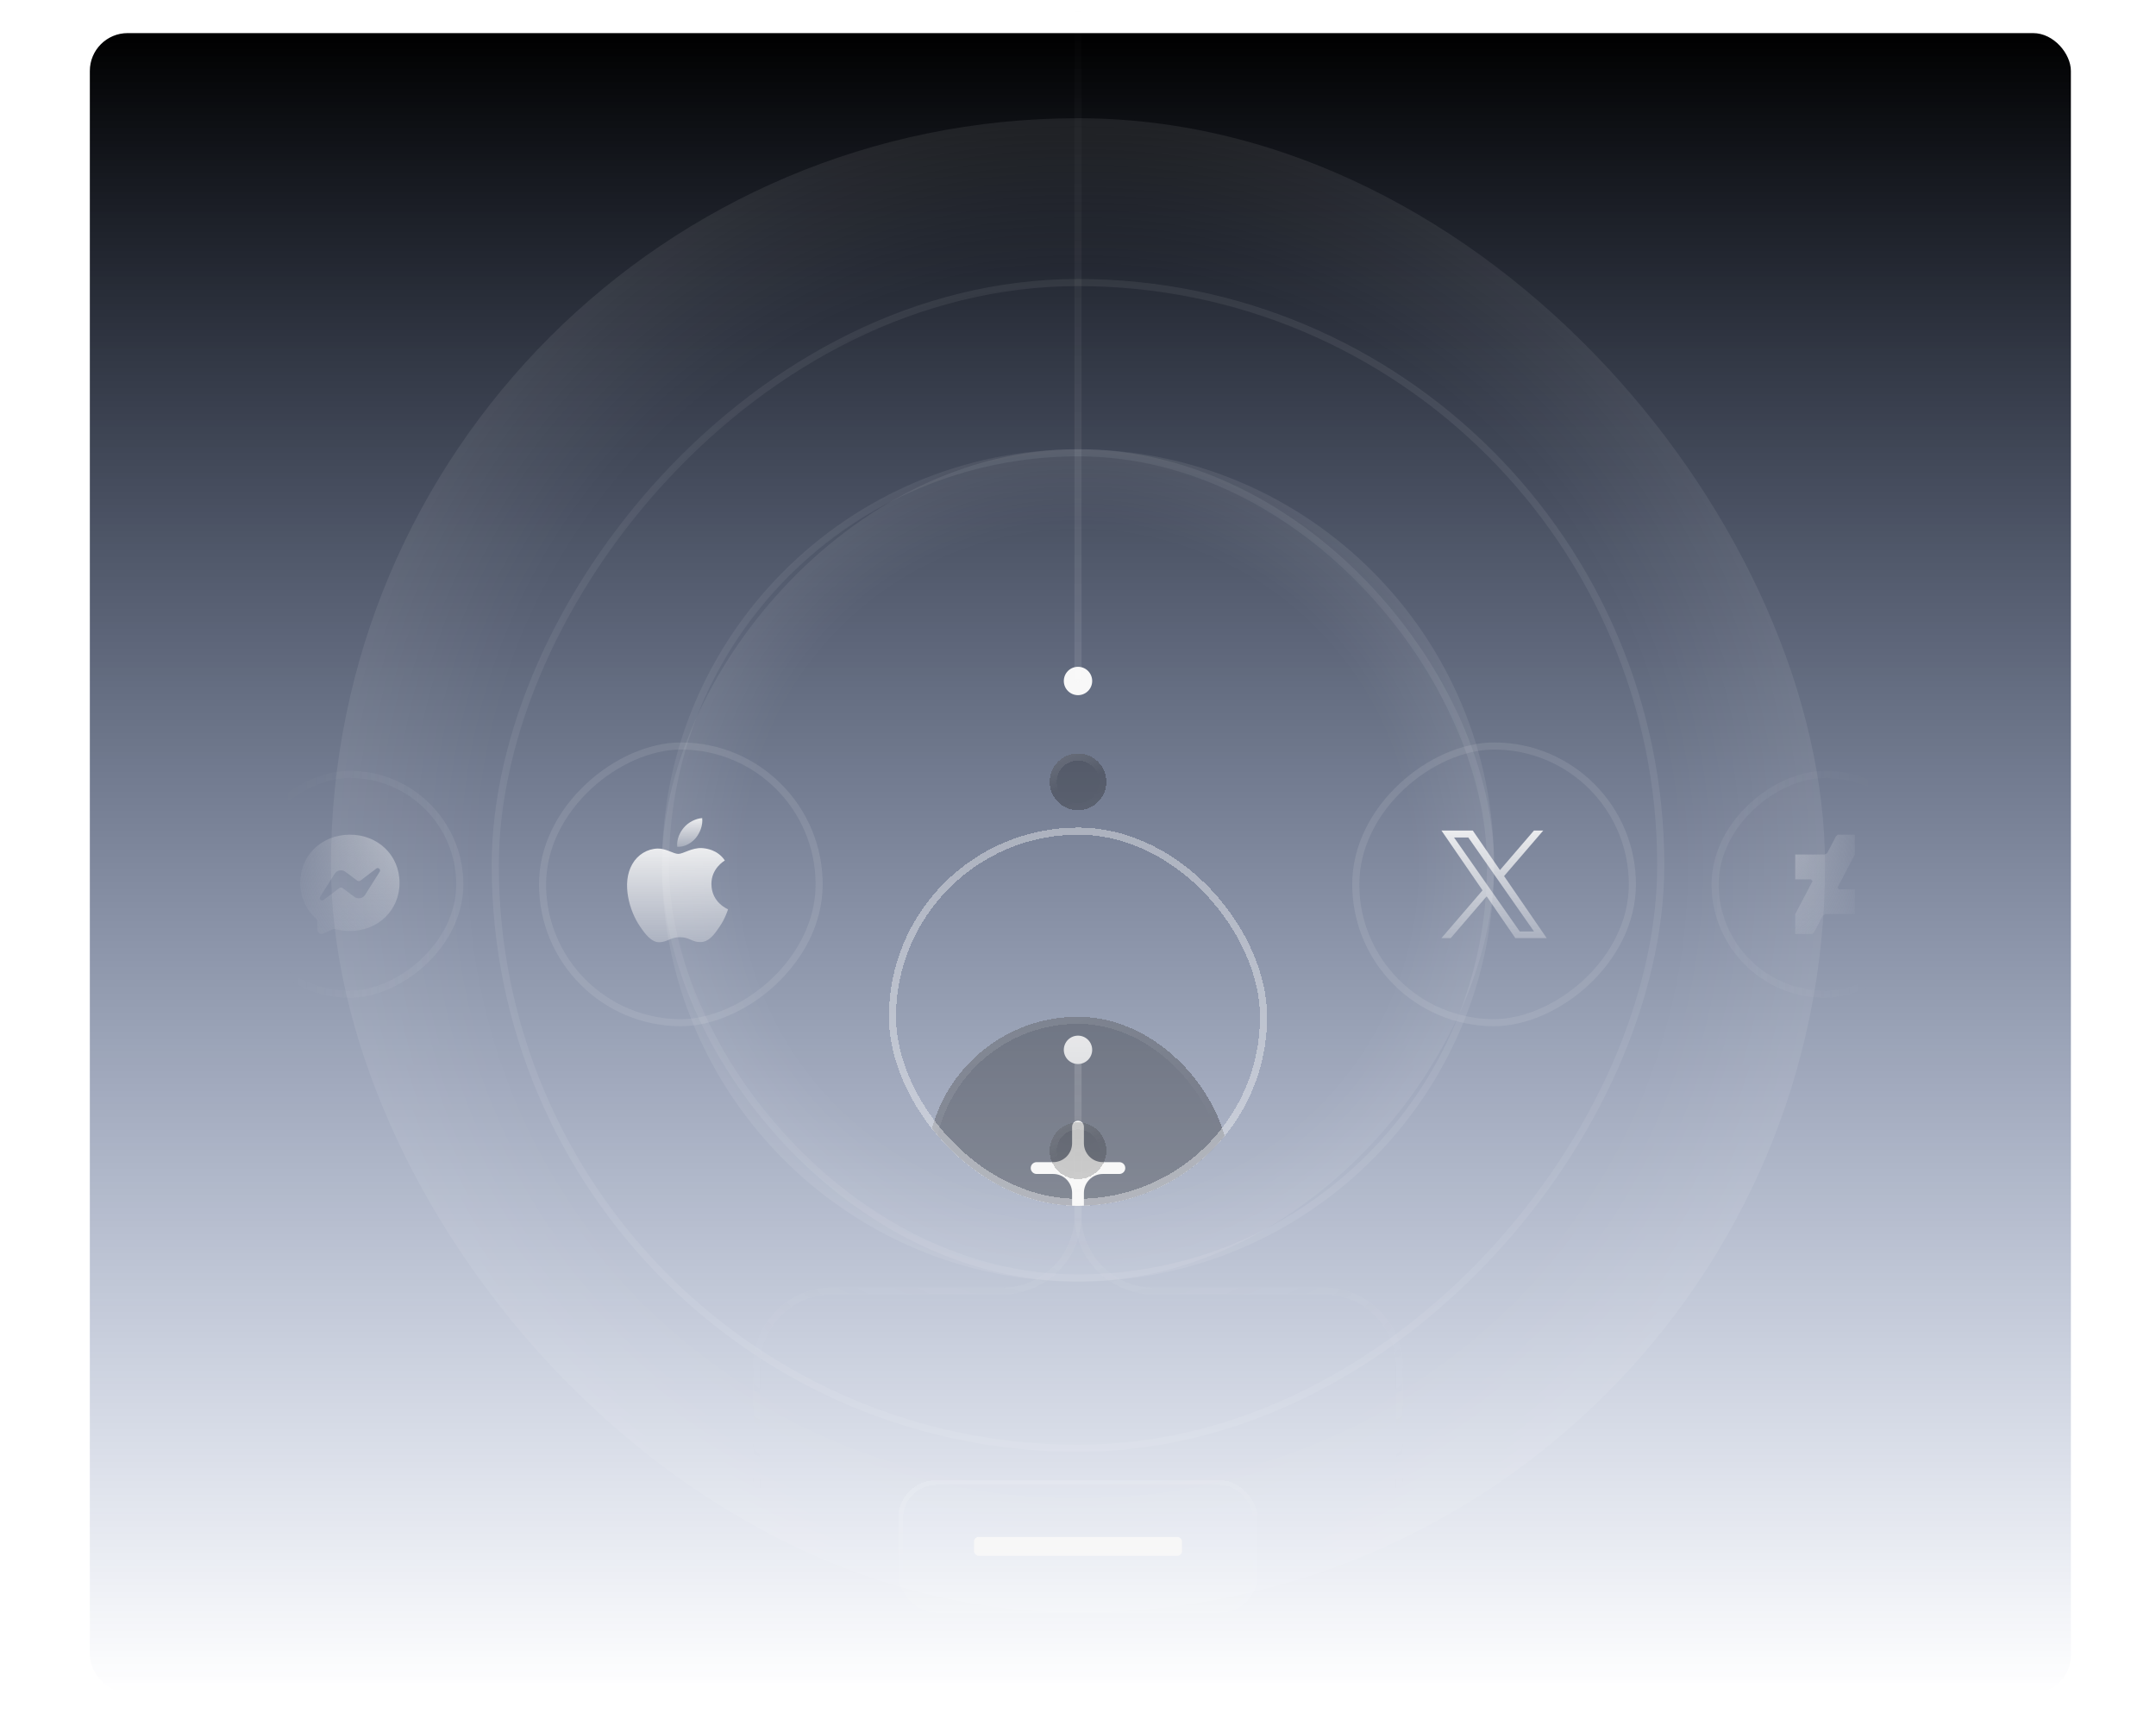 <svg width="456" height="365" viewBox="0 0 456 365" fill="none" xmlns="http://www.w3.org/2000/svg">
<rect x="19" y="7" width="419" height="351" rx="8" fill="url(#paint0_linear_106_13698)"/>
<rect opacity="0.5" x="70" y="25" width="316" height="316" rx="158" fill="url(#paint1_angular_106_13698)"/>
<rect opacity="0.5" x="0.75" y="-0.75" width="246.5" height="246.5" rx="123.25" transform="matrix(1 0 0 -1 104 305.5)" stroke="url(#paint2_angular_106_13698)" stroke-width="1.5"/>
<rect opacity="0.5" width="176" height="176" rx="88" transform="matrix(1 0 0 -1 140 271)" fill="url(#paint3_angular_106_13698)"/>
<rect opacity="0.5" x="315.25" y="270.25" width="174.5" height="174.5" rx="87.25" transform="rotate(180 315.25 270.25)" stroke="url(#paint4_angular_106_13698)" stroke-width="1.5"/>
<mask id="mask0_106_13698" style="mask-type:alpha" maskUnits="userSpaceOnUse" x="60" y="20" width="336" height="326">
<rect x="60" y="20" width="336" height="326" fill="url(#paint5_linear_106_13698)"/>
</mask>
<g mask="url(#mask0_106_13698)">
<g filter="url(#filter0_bi_106_13698)">
<rect x="48" y="207" width="48" height="48" rx="24" transform="rotate(-90 48 207)" fill="#F8F8F8" fill-opacity="0.01"/>
<rect x="48.75" y="206.25" width="46.5" height="46.5" rx="23.25" transform="rotate(-90 48.75 206.25)" stroke="#F8F8F8" stroke-opacity="0.1" stroke-width="1.5"/>
<path d="M72 172.5C66.085 172.5 61.5 176.833 61.5 182.685C61.5 185.747 62.755 188.391 64.798 190.218C64.969 190.372 65.073 190.586 65.08 190.817L65.137 192.684C65.155 193.28 65.77 193.667 66.316 193.427L68.4 192.506C68.577 192.428 68.775 192.414 68.961 192.465C69.919 192.728 70.938 192.868 72.001 192.868C77.916 192.868 82.501 188.536 82.501 182.684C82.501 176.831 77.915 172.5 72 172.5ZM78.305 180.337L75.221 185.231C74.73 186.009 73.679 186.203 72.943 185.651L70.49 183.811C70.264 183.642 69.955 183.643 69.731 183.813L66.417 186.328C65.975 186.663 65.398 186.134 65.693 185.665L68.778 180.771C69.269 179.992 70.319 179.799 71.056 180.351L73.509 182.191C73.734 182.359 74.044 182.359 74.268 182.189L77.581 179.674C78.023 179.338 78.601 179.867 78.305 180.337Z" fill="url(#paint6_linear_106_13698)"/>
</g>
<g filter="url(#filter1_bi_106_13698)">
<rect x="112" y="213" width="60" height="60" rx="30" transform="rotate(-90 112 213)" fill="#F8F8F8" fill-opacity="0.01"/>
<rect x="112.75" y="212.25" width="58.5" height="58.5" rx="29.25" transform="rotate(-90 112.75 212.25)" stroke="#F8F8F8" stroke-opacity="0.1" stroke-width="1.5"/>
<path d="M145.159 173.207C146.064 172.075 146.678 170.554 146.517 169C145.191 169.066 143.574 169.874 142.638 171.008C141.797 171.979 141.053 173.563 141.246 175.051C142.734 175.18 144.221 174.308 145.159 173.207Z" fill="url(#paint7_linear_106_13698)"/>
<path d="M146.5 175.342C144.34 175.213 142.502 176.568 141.471 176.568C140.439 176.568 138.858 175.407 137.149 175.437C134.925 175.47 132.861 176.728 131.732 178.728C129.41 182.73 131.119 188.666 133.377 191.924C134.473 193.537 135.794 195.312 137.536 195.248C139.181 195.183 139.826 194.183 141.825 194.183C143.824 194.183 144.404 195.248 146.145 195.216C147.951 195.183 149.08 193.602 150.176 191.989C151.433 190.15 151.949 188.376 151.981 188.279C151.949 188.246 148.499 186.923 148.467 182.955C148.435 179.633 151.175 178.053 151.305 177.954C149.757 175.665 147.338 175.407 146.5 175.342Z" fill="url(#paint8_linear_106_13698)"/>
</g>
<g filter="url(#filter2_di_106_13698)">
<g clip-path="url(#clip0_106_13698)">
<g filter="url(#filter3_bdi_106_13698)">
<rect x="196" y="151" width="64" height="64" rx="32" fill="#F8F8F8" fill-opacity="0.01" shape-rendering="crispEdges"/>
<rect x="196" y="151" width="64" height="64" rx="32" fill="#121212" fill-opacity="0.3" shape-rendering="crispEdges"/>
<rect x="196.75" y="151.75" width="62.5" height="62.5" rx="31.25" stroke="url(#paint9_linear_106_13698)" stroke-opacity="0.25" stroke-width="1.5" shape-rendering="crispEdges"/>
<path fill-rule="evenodd" clip-rule="evenodd" d="M229.25 174.25C229.25 173.56 228.69 173 228 173C227.31 173 226.75 173.56 226.75 174.25V177.75C226.75 179.959 224.959 181.75 222.75 181.75H219.25C218.56 181.75 218 182.31 218 183C218 183.69 218.56 184.25 219.25 184.25H222.75C224.959 184.25 226.75 186.041 226.75 188.25V191.75C226.75 192.44 227.31 193 228 193C228.69 193 229.25 192.44 229.25 191.75V188.25C229.25 186.041 231.041 184.25 233.25 184.25H236.75C237.44 184.25 238 183.69 238 183C238 182.31 237.44 181.75 236.75 181.75H233.25C231.041 181.75 229.25 179.959 229.25 177.75V174.25Z" fill="#F8F8F8"/>
</g>
</g>
<rect x="188.75" y="143.75" width="78.5" height="78.5" rx="39.25" stroke="#F8F8F8" stroke-opacity="0.4" stroke-width="1.5" shape-rendering="crispEdges"/>
</g>
<g filter="url(#filter4_bi_106_13698)">
<rect x="284" y="213" width="60" height="60" rx="30" transform="rotate(-90 284 213)" fill="#F8F8F8" fill-opacity="0.01"/>
<rect x="284.75" y="212.25" width="58.5" height="58.5" rx="29.25" transform="rotate(-90 284.75 212.25)" stroke="#F8F8F8" stroke-opacity="0.1" stroke-width="1.5"/>
<path d="M316.118 181.258L324.405 171.625H322.441L315.245 179.989L309.498 171.625H302.87L311.561 184.273L302.87 194.375H304.834L312.432 185.542L318.501 194.375H325.13L316.118 181.258ZM313.428 184.384L312.548 183.125L305.541 173.104H308.558L314.212 181.191L315.092 182.45L322.442 192.964H319.426L313.429 184.385L313.428 184.384Z" fill="url(#paint10_linear_106_13698)"/>
</g>
<g filter="url(#filter5_bi_106_13698)">
<rect x="360" y="207" width="48" height="48" rx="24" transform="rotate(-90 360 207)" fill="#F8F8F8" fill-opacity="0.01"/>
<rect x="360.75" y="206.25" width="46.5" height="46.5" rx="23.25" transform="rotate(-90 360.75 206.25)" stroke="#F8F8F8" stroke-opacity="0.1" stroke-width="1.5"/>
<path d="M390.302 172.5H386.687L386.302 172.883L384.463 176.393L383.926 176.703H377.698V181.949H381.026L381.372 182.296L377.698 189.309V193.5L381.315 193.498L381.702 193.114L383.545 189.602L384.071 189.299H390.302V184.055H386.965L386.627 183.718L390.303 176.701" fill="url(#paint11_linear_106_13698)"/>
</g>
</g>
<mask id="mask1_106_13698" style="mask-type:alpha" maskUnits="userSpaceOnUse" x="87" y="60" width="282" height="282">
<circle cx="228" cy="201" r="141" fill="url(#paint12_radial_106_13698)"/>
</mask>
<g mask="url(#mask1_106_13698)">
<path opacity="0.1" d="M296.75 326.5C296.75 326.914 296.414 327.25 296 327.25C295.586 327.25 295.25 326.914 295.25 326.5L296.75 326.5ZM295.25 326.5L295.25 289L296.75 289L296.75 326.5L295.25 326.5ZM280 273.75L244 273.75L244 272.25L280 272.25L280 273.75ZM227.25 257L227.25 223L228.75 223L228.75 257L227.25 257ZM244 273.75C234.749 273.75 227.25 266.251 227.25 257L228.75 257C228.75 265.422 235.578 272.25 244 272.25L244 273.75ZM295.25 289C295.25 280.578 288.422 273.75 280 273.75L280 272.25C289.251 272.25 296.75 279.749 296.75 289L295.25 289Z" fill="#F8F8F8"/>
<path opacity="0.1" d="M159.25 326.5C159.25 326.914 159.586 327.25 160 327.25C160.414 327.25 160.75 326.914 160.75 326.5L159.25 326.5ZM160.75 326.5L160.75 289L159.25 289L159.25 326.5L160.75 326.5ZM176 273.75L212 273.75L212 272.25L176 272.25L176 273.75ZM228.75 257L228.75 223L227.25 223L227.25 257L228.75 257ZM212 273.75C221.251 273.75 228.75 266.251 228.75 257L227.25 257C227.25 265.422 220.422 272.25 212 272.25L212 273.75ZM160.75 289C160.75 280.578 167.578 273.75 176 273.75L176 272.25C166.749 272.25 159.25 279.749 159.25 289L160.75 289Z" fill="#F8F8F8"/>
<g filter="url(#filter6_bdi_106_13698)">
<circle cx="228" cy="222" r="6" fill="#F8F8F8" fill-opacity="0.01" shape-rendering="crispEdges"/>
<circle cx="228" cy="222" r="6" fill="#121212" fill-opacity="0.3" shape-rendering="crispEdges"/>
<circle cx="228" cy="222" r="5.25" stroke="url(#paint13_linear_106_13698)" stroke-opacity="0.25" stroke-width="1.5" shape-rendering="crispEdges"/>
</g>
<circle cx="228" cy="222" r="3" fill="#F8F8F8"/>
</g>
<g filter="url(#filter7_bdi_106_13698)">
<circle cx="228" cy="144" r="6" fill="#F8F8F8" fill-opacity="0.01" shape-rendering="crispEdges"/>
<circle cx="228" cy="144" r="6" fill="#121212" fill-opacity="0.3" shape-rendering="crispEdges"/>
<circle cx="228" cy="144" r="5.25" stroke="url(#paint14_linear_106_13698)" stroke-opacity="0.25" stroke-width="1.5" shape-rendering="crispEdges"/>
</g>
<circle cx="228" cy="144" r="3" fill="#F8F8F8"/>
<path d="M228 143.5V1" stroke="url(#paint15_linear_106_13698)" stroke-opacity="0.1" stroke-width="1.5" stroke-linecap="round"/>
<g filter="url(#filter8_d_106_13698)">
<rect x="190" y="289" width="76" height="28" rx="8" fill="#F8F8F8" fill-opacity="0.05" style="mix-blend-mode:luminosity" shape-rendering="crispEdges"/>
<rect x="190.5" y="289.5" width="75" height="27" rx="7.5" stroke="url(#paint16_linear_106_13698)" stroke-opacity="0.25" shape-rendering="crispEdges"/>
<rect x="206" y="301" width="44" height="4" rx="1" fill="#F8F8F8" fill-opacity="0.95"/>
</g>
<defs>
<filter id="filter0_bi_106_13698" x="-52" y="59" width="248" height="248" filterUnits="userSpaceOnUse" color-interpolation-filters="sRGB">
<feFlood flood-opacity="0" result="BackgroundImageFix"/>
<feGaussianBlur in="BackgroundImageFix" stdDeviation="50"/>
<feComposite in2="SourceAlpha" operator="in" result="effect1_backgroundBlur_106_13698"/>
<feBlend mode="normal" in="SourceGraphic" in2="effect1_backgroundBlur_106_13698" result="shape"/>
<feColorMatrix in="SourceAlpha" type="matrix" values="0 0 0 0 0 0 0 0 0 0 0 0 0 0 0 0 0 0 127 0" result="hardAlpha"/>
<feOffset dx="2" dy="4"/>
<feGaussianBlur stdDeviation="8"/>
<feComposite in2="hardAlpha" operator="arithmetic" k2="-1" k3="1"/>
<feColorMatrix type="matrix" values="0 0 0 0 0.973 0 0 0 0 0.973 0 0 0 0 0.973 0 0 0 0.06 0"/>
<feBlend mode="normal" in2="shape" result="effect2_innerShadow_106_13698"/>
</filter>
<filter id="filter1_bi_106_13698" x="12" y="53" width="260" height="260" filterUnits="userSpaceOnUse" color-interpolation-filters="sRGB">
<feFlood flood-opacity="0" result="BackgroundImageFix"/>
<feGaussianBlur in="BackgroundImageFix" stdDeviation="50"/>
<feComposite in2="SourceAlpha" operator="in" result="effect1_backgroundBlur_106_13698"/>
<feBlend mode="normal" in="SourceGraphic" in2="effect1_backgroundBlur_106_13698" result="shape"/>
<feColorMatrix in="SourceAlpha" type="matrix" values="0 0 0 0 0 0 0 0 0 0 0 0 0 0 0 0 0 0 127 0" result="hardAlpha"/>
<feOffset dx="2" dy="4"/>
<feGaussianBlur stdDeviation="8"/>
<feComposite in2="hardAlpha" operator="arithmetic" k2="-1" k3="1"/>
<feColorMatrix type="matrix" values="0 0 0 0 0.973 0 0 0 0 0.973 0 0 0 0 0.973 0 0 0 0.06 0"/>
<feBlend mode="normal" in2="shape" result="effect2_innerShadow_106_13698"/>
</filter>
<filter id="filter2_di_106_13698" x="180" y="143" width="96" height="120" filterUnits="userSpaceOnUse" color-interpolation-filters="sRGB">
<feFlood flood-opacity="0" result="BackgroundImageFix"/>
<feColorMatrix in="SourceAlpha" type="matrix" values="0 0 0 0 0 0 0 0 0 0 0 0 0 0 0 0 0 0 127 0" result="hardAlpha"/>
<feMorphology radius="16" operator="erode" in="SourceAlpha" result="effect1_dropShadow_106_13698"/>
<feOffset dy="32"/>
<feGaussianBlur stdDeviation="12"/>
<feComposite in2="hardAlpha" operator="out"/>
<feColorMatrix type="matrix" values="0 0 0 0 0 0 0 0 0 0 0 0 0 0 0 0 0 0 0.4 0"/>
<feBlend mode="multiply" in2="BackgroundImageFix" result="effect1_dropShadow_106_13698"/>
<feBlend mode="normal" in="SourceGraphic" in2="effect1_dropShadow_106_13698" result="shape"/>
<feColorMatrix in="SourceAlpha" type="matrix" values="0 0 0 0 0 0 0 0 0 0 0 0 0 0 0 0 0 0 127 0" result="hardAlpha"/>
<feOffset/>
<feGaussianBlur stdDeviation="4"/>
<feComposite in2="hardAlpha" operator="arithmetic" k2="-1" k3="1"/>
<feColorMatrix type="matrix" values="0 0 0 0 0.973 0 0 0 0 0.973 0 0 0 0 0.973 0 0 0 0.25 0"/>
<feBlend mode="normal" in2="shape" result="effect2_innerShadow_106_13698"/>
</filter>
<filter id="filter3_bdi_106_13698" x="184" y="139" width="88" height="116" filterUnits="userSpaceOnUse" color-interpolation-filters="sRGB">
<feFlood flood-opacity="0" result="BackgroundImageFix"/>
<feGaussianBlur in="BackgroundImageFix" stdDeviation="6"/>
<feComposite in2="SourceAlpha" operator="in" result="effect1_backgroundBlur_106_13698"/>
<feColorMatrix in="SourceAlpha" type="matrix" values="0 0 0 0 0 0 0 0 0 0 0 0 0 0 0 0 0 0 127 0" result="hardAlpha"/>
<feMorphology radius="16" operator="erode" in="SourceAlpha" result="effect2_dropShadow_106_13698"/>
<feOffset dy="32"/>
<feGaussianBlur stdDeviation="12"/>
<feComposite in2="hardAlpha" operator="out"/>
<feColorMatrix type="matrix" values="0 0 0 0 0 0 0 0 0 0 0 0 0 0 0 0 0 0 0.4 0"/>
<feBlend mode="multiply" in2="effect1_backgroundBlur_106_13698" result="effect2_dropShadow_106_13698"/>
<feBlend mode="normal" in="SourceGraphic" in2="effect2_dropShadow_106_13698" result="shape"/>
<feColorMatrix in="SourceAlpha" type="matrix" values="0 0 0 0 0 0 0 0 0 0 0 0 0 0 0 0 0 0 127 0" result="hardAlpha"/>
<feOffset/>
<feGaussianBlur stdDeviation="4"/>
<feComposite in2="hardAlpha" operator="arithmetic" k2="-1" k3="1"/>
<feColorMatrix type="matrix" values="0 0 0 0 0.973 0 0 0 0 0.973 0 0 0 0 0.973 0 0 0 0.25 0"/>
<feBlend mode="normal" in2="shape" result="effect3_innerShadow_106_13698"/>
</filter>
<filter id="filter4_bi_106_13698" x="184" y="53" width="260" height="260" filterUnits="userSpaceOnUse" color-interpolation-filters="sRGB">
<feFlood flood-opacity="0" result="BackgroundImageFix"/>
<feGaussianBlur in="BackgroundImageFix" stdDeviation="50"/>
<feComposite in2="SourceAlpha" operator="in" result="effect1_backgroundBlur_106_13698"/>
<feBlend mode="normal" in="SourceGraphic" in2="effect1_backgroundBlur_106_13698" result="shape"/>
<feColorMatrix in="SourceAlpha" type="matrix" values="0 0 0 0 0 0 0 0 0 0 0 0 0 0 0 0 0 0 127 0" result="hardAlpha"/>
<feOffset dx="2" dy="4"/>
<feGaussianBlur stdDeviation="8"/>
<feComposite in2="hardAlpha" operator="arithmetic" k2="-1" k3="1"/>
<feColorMatrix type="matrix" values="0 0 0 0 0.973 0 0 0 0 0.973 0 0 0 0 0.973 0 0 0 0.06 0"/>
<feBlend mode="normal" in2="shape" result="effect2_innerShadow_106_13698"/>
</filter>
<filter id="filter5_bi_106_13698" x="260" y="59" width="248" height="248" filterUnits="userSpaceOnUse" color-interpolation-filters="sRGB">
<feFlood flood-opacity="0" result="BackgroundImageFix"/>
<feGaussianBlur in="BackgroundImageFix" stdDeviation="50"/>
<feComposite in2="SourceAlpha" operator="in" result="effect1_backgroundBlur_106_13698"/>
<feBlend mode="normal" in="SourceGraphic" in2="effect1_backgroundBlur_106_13698" result="shape"/>
<feColorMatrix in="SourceAlpha" type="matrix" values="0 0 0 0 0 0 0 0 0 0 0 0 0 0 0 0 0 0 127 0" result="hardAlpha"/>
<feOffset dx="2" dy="4"/>
<feGaussianBlur stdDeviation="8"/>
<feComposite in2="hardAlpha" operator="arithmetic" k2="-1" k3="1"/>
<feColorMatrix type="matrix" values="0 0 0 0 0.973 0 0 0 0 0.973 0 0 0 0 0.973 0 0 0 0.06 0"/>
<feBlend mode="normal" in2="shape" result="effect2_innerShadow_106_13698"/>
</filter>
<filter id="filter6_bdi_106_13698" x="214" y="208" width="28" height="46.667" filterUnits="userSpaceOnUse" color-interpolation-filters="sRGB">
<feFlood flood-opacity="0" result="BackgroundImageFix"/>
<feGaussianBlur in="BackgroundImageFix" stdDeviation="4"/>
<feComposite in2="SourceAlpha" operator="in" result="effect1_backgroundBlur_106_13698"/>
<feColorMatrix in="SourceAlpha" type="matrix" values="0 0 0 0 0 0 0 0 0 0 0 0 0 0 0 0 0 0 127 0" result="hardAlpha"/>
<feMorphology radius="10.667" operator="erode" in="SourceAlpha" result="effect2_dropShadow_106_13698"/>
<feOffset dy="21.333"/>
<feGaussianBlur stdDeviation="8"/>
<feComposite in2="hardAlpha" operator="out"/>
<feColorMatrix type="matrix" values="0 0 0 0 0 0 0 0 0 0 0 0 0 0 0 0 0 0 0.4 0"/>
<feBlend mode="multiply" in2="effect1_backgroundBlur_106_13698" result="effect2_dropShadow_106_13698"/>
<feBlend mode="normal" in="SourceGraphic" in2="effect2_dropShadow_106_13698" result="shape"/>
<feColorMatrix in="SourceAlpha" type="matrix" values="0 0 0 0 0 0 0 0 0 0 0 0 0 0 0 0 0 0 127 0" result="hardAlpha"/>
<feOffset/>
<feGaussianBlur stdDeviation="2.667"/>
<feComposite in2="hardAlpha" operator="arithmetic" k2="-1" k3="1"/>
<feColorMatrix type="matrix" values="0 0 0 0 0.973 0 0 0 0 0.973 0 0 0 0 0.973 0 0 0 0.25 0"/>
<feBlend mode="normal" in2="shape" result="effect3_innerShadow_106_13698"/>
</filter>
<filter id="filter7_bdi_106_13698" x="214" y="130" width="28" height="46.667" filterUnits="userSpaceOnUse" color-interpolation-filters="sRGB">
<feFlood flood-opacity="0" result="BackgroundImageFix"/>
<feGaussianBlur in="BackgroundImageFix" stdDeviation="4"/>
<feComposite in2="SourceAlpha" operator="in" result="effect1_backgroundBlur_106_13698"/>
<feColorMatrix in="SourceAlpha" type="matrix" values="0 0 0 0 0 0 0 0 0 0 0 0 0 0 0 0 0 0 127 0" result="hardAlpha"/>
<feMorphology radius="10.667" operator="erode" in="SourceAlpha" result="effect2_dropShadow_106_13698"/>
<feOffset dy="21.333"/>
<feGaussianBlur stdDeviation="8"/>
<feComposite in2="hardAlpha" operator="out"/>
<feColorMatrix type="matrix" values="0 0 0 0 0 0 0 0 0 0 0 0 0 0 0 0 0 0 0.4 0"/>
<feBlend mode="multiply" in2="effect1_backgroundBlur_106_13698" result="effect2_dropShadow_106_13698"/>
<feBlend mode="normal" in="SourceGraphic" in2="effect2_dropShadow_106_13698" result="shape"/>
<feColorMatrix in="SourceAlpha" type="matrix" values="0 0 0 0 0 0 0 0 0 0 0 0 0 0 0 0 0 0 127 0" result="hardAlpha"/>
<feOffset/>
<feGaussianBlur stdDeviation="2.667"/>
<feComposite in2="hardAlpha" operator="arithmetic" k2="-1" k3="1"/>
<feColorMatrix type="matrix" values="0 0 0 0 0.973 0 0 0 0 0.973 0 0 0 0 0.973 0 0 0 0.25 0"/>
<feBlend mode="normal" in2="shape" result="effect3_innerShadow_106_13698"/>
</filter>
<filter id="filter8_d_106_13698" x="166" y="289" width="124" height="76" filterUnits="userSpaceOnUse" color-interpolation-filters="sRGB">
<feFlood flood-opacity="0" result="BackgroundImageFix"/>
<feColorMatrix in="SourceAlpha" type="matrix" values="0 0 0 0 0 0 0 0 0 0 0 0 0 0 0 0 0 0 127 0" result="hardAlpha"/>
<feOffset dy="24"/>
<feGaussianBlur stdDeviation="12"/>
<feComposite in2="hardAlpha" operator="out"/>
<feColorMatrix type="matrix" values="0 0 0 0 0 0 0 0 0 0 0 0 0 0 0 0 0 0 0.3 0"/>
<feBlend mode="multiply" in2="BackgroundImageFix" result="effect1_dropShadow_106_13698"/>
<feBlend mode="normal" in="SourceGraphic" in2="effect1_dropShadow_106_13698" result="shape"/>
</filter>
<linearGradient id="paint0_linear_106_13698" x1="228.5" y1="7" x2="228.5" y2="358" gradientUnits="userSpaceOnUse">
<stop/>
<stop offset="1" stop-color="#002478" stop-opacity="0"/>
</linearGradient>
<radialGradient id="paint1_angular_106_13698" cx="0" cy="0" r="1" gradientUnits="userSpaceOnUse" gradientTransform="translate(228 183) rotate(90) scale(158)">
<stop offset="0.169" stop-color="white" stop-opacity="0"/>
<stop offset="0.805" stop-color="white" stop-opacity="0"/>
<stop offset="1" stop-color="white" stop-opacity="0.15"/>
</radialGradient>
<radialGradient id="paint2_angular_106_13698" cx="0" cy="0" r="1" gradientUnits="userSpaceOnUse" gradientTransform="translate(124 124) rotate(90) scale(124)">
<stop offset="0.169" stop-color="white" stop-opacity="0"/>
<stop offset="0.805" stop-color="white" stop-opacity="0"/>
<stop offset="1" stop-color="white" stop-opacity="0.15"/>
</radialGradient>
<radialGradient id="paint3_angular_106_13698" cx="0" cy="0" r="1" gradientUnits="userSpaceOnUse" gradientTransform="translate(88 88) rotate(90) scale(88)">
<stop offset="0.169" stop-color="white" stop-opacity="0"/>
<stop offset="0.805" stop-color="white" stop-opacity="0"/>
<stop offset="1" stop-color="white" stop-opacity="0.15"/>
</radialGradient>
<radialGradient id="paint4_angular_106_13698" cx="0" cy="0" r="1" gradientUnits="userSpaceOnUse" gradientTransform="translate(404 359) rotate(90) scale(88)">
<stop offset="0.169" stop-color="white" stop-opacity="0"/>
<stop offset="0.805" stop-color="white" stop-opacity="0"/>
<stop offset="1" stop-color="white" stop-opacity="0.15"/>
</radialGradient>
<linearGradient id="paint5_linear_106_13698" x1="396" y1="183" x2="60" y2="183" gradientUnits="userSpaceOnUse">
<stop stop-opacity="0"/>
<stop offset="0.15"/>
<stop offset="0.85"/>
<stop offset="1" stop-opacity="0"/>
</linearGradient>
<linearGradient id="paint6_linear_106_13698" x1="72" y1="172.5" x2="72" y2="193.499" gradientUnits="userSpaceOnUse">
<stop stop-color="#F8F8F8" stop-opacity="0.9"/>
<stop offset="1" stop-color="#F8F8F8" stop-opacity="0.3"/>
</linearGradient>
<linearGradient id="paint7_linear_106_13698" x1="143.879" y1="169" x2="143.879" y2="175.064" gradientUnits="userSpaceOnUse">
<stop stop-color="#F8F8F8" stop-opacity="0.9"/>
<stop offset="1" stop-color="#F8F8F8" stop-opacity="0.3"/>
</linearGradient>
<linearGradient id="paint8_linear_106_13698" x1="141.303" y1="175.333" x2="141.303" y2="195.25" gradientUnits="userSpaceOnUse">
<stop stop-color="#F8F8F8" stop-opacity="0.9"/>
<stop offset="1" stop-color="#F8F8F8" stop-opacity="0.3"/>
</linearGradient>
<linearGradient id="paint9_linear_106_13698" x1="228" y1="151" x2="255.841" y2="221.28" gradientUnits="userSpaceOnUse">
<stop stop-color="white" stop-opacity="0.4"/>
<stop offset="0.4" stop-color="white" stop-opacity="0.01"/>
<stop offset="0.6" stop-color="white" stop-opacity="0.01"/>
<stop offset="1" stop-color="white" stop-opacity="0.1"/>
</linearGradient>
<linearGradient id="paint10_linear_106_13698" x1="314" y1="171.625" x2="314" y2="194.375" gradientUnits="userSpaceOnUse">
<stop stop-color="#F8F8F8" stop-opacity="0.9"/>
<stop offset="1" stop-color="#F8F8F8" stop-opacity="0.3"/>
</linearGradient>
<linearGradient id="paint11_linear_106_13698" x1="384" y1="172.5" x2="384" y2="193.5" gradientUnits="userSpaceOnUse">
<stop stop-color="#F8F8F8" stop-opacity="0.9"/>
<stop offset="1" stop-color="#F8F8F8" stop-opacity="0.3"/>
</linearGradient>
<radialGradient id="paint12_radial_106_13698" cx="0" cy="0" r="1" gradientUnits="userSpaceOnUse" gradientTransform="translate(228 201) rotate(90) scale(141)">
<stop stop-color="#D9D9D9"/>
<stop offset="1" stop-color="#737373" stop-opacity="0"/>
</radialGradient>
<linearGradient id="paint13_linear_106_13698" x1="228" y1="216" x2="233.22" y2="229.177" gradientUnits="userSpaceOnUse">
<stop stop-color="white" stop-opacity="0.4"/>
<stop offset="0.4" stop-color="white" stop-opacity="0.01"/>
<stop offset="0.6" stop-color="white" stop-opacity="0.01"/>
<stop offset="1" stop-color="white" stop-opacity="0.1"/>
</linearGradient>
<linearGradient id="paint14_linear_106_13698" x1="228" y1="138" x2="233.22" y2="151.177" gradientUnits="userSpaceOnUse">
<stop stop-color="white" stop-opacity="0.4"/>
<stop offset="0.4" stop-color="white" stop-opacity="0.01"/>
<stop offset="0.6" stop-color="white" stop-opacity="0.01"/>
<stop offset="1" stop-color="white" stop-opacity="0.1"/>
</linearGradient>
<linearGradient id="paint15_linear_106_13698" x1="228.5" y1="1" x2="228.5" y2="143.5" gradientUnits="userSpaceOnUse">
<stop stop-color="#F8F8F8" stop-opacity="0.05"/>
<stop offset="1" stop-color="#F8F8F8"/>
</linearGradient>
<linearGradient id="paint16_linear_106_13698" x1="228" y1="289" x2="233.084" y2="323.831" gradientUnits="userSpaceOnUse">
<stop stop-color="white" stop-opacity="0.4"/>
<stop offset="0.4" stop-color="white" stop-opacity="0.01"/>
<stop offset="0.6" stop-color="white" stop-opacity="0.01"/>
<stop offset="1" stop-color="white" stop-opacity="0.1"/>
</linearGradient>
<clipPath id="clip0_106_13698">
<rect x="188" y="143" width="80" height="80" rx="40" fill="white"/>
</clipPath>
</defs>
</svg>
